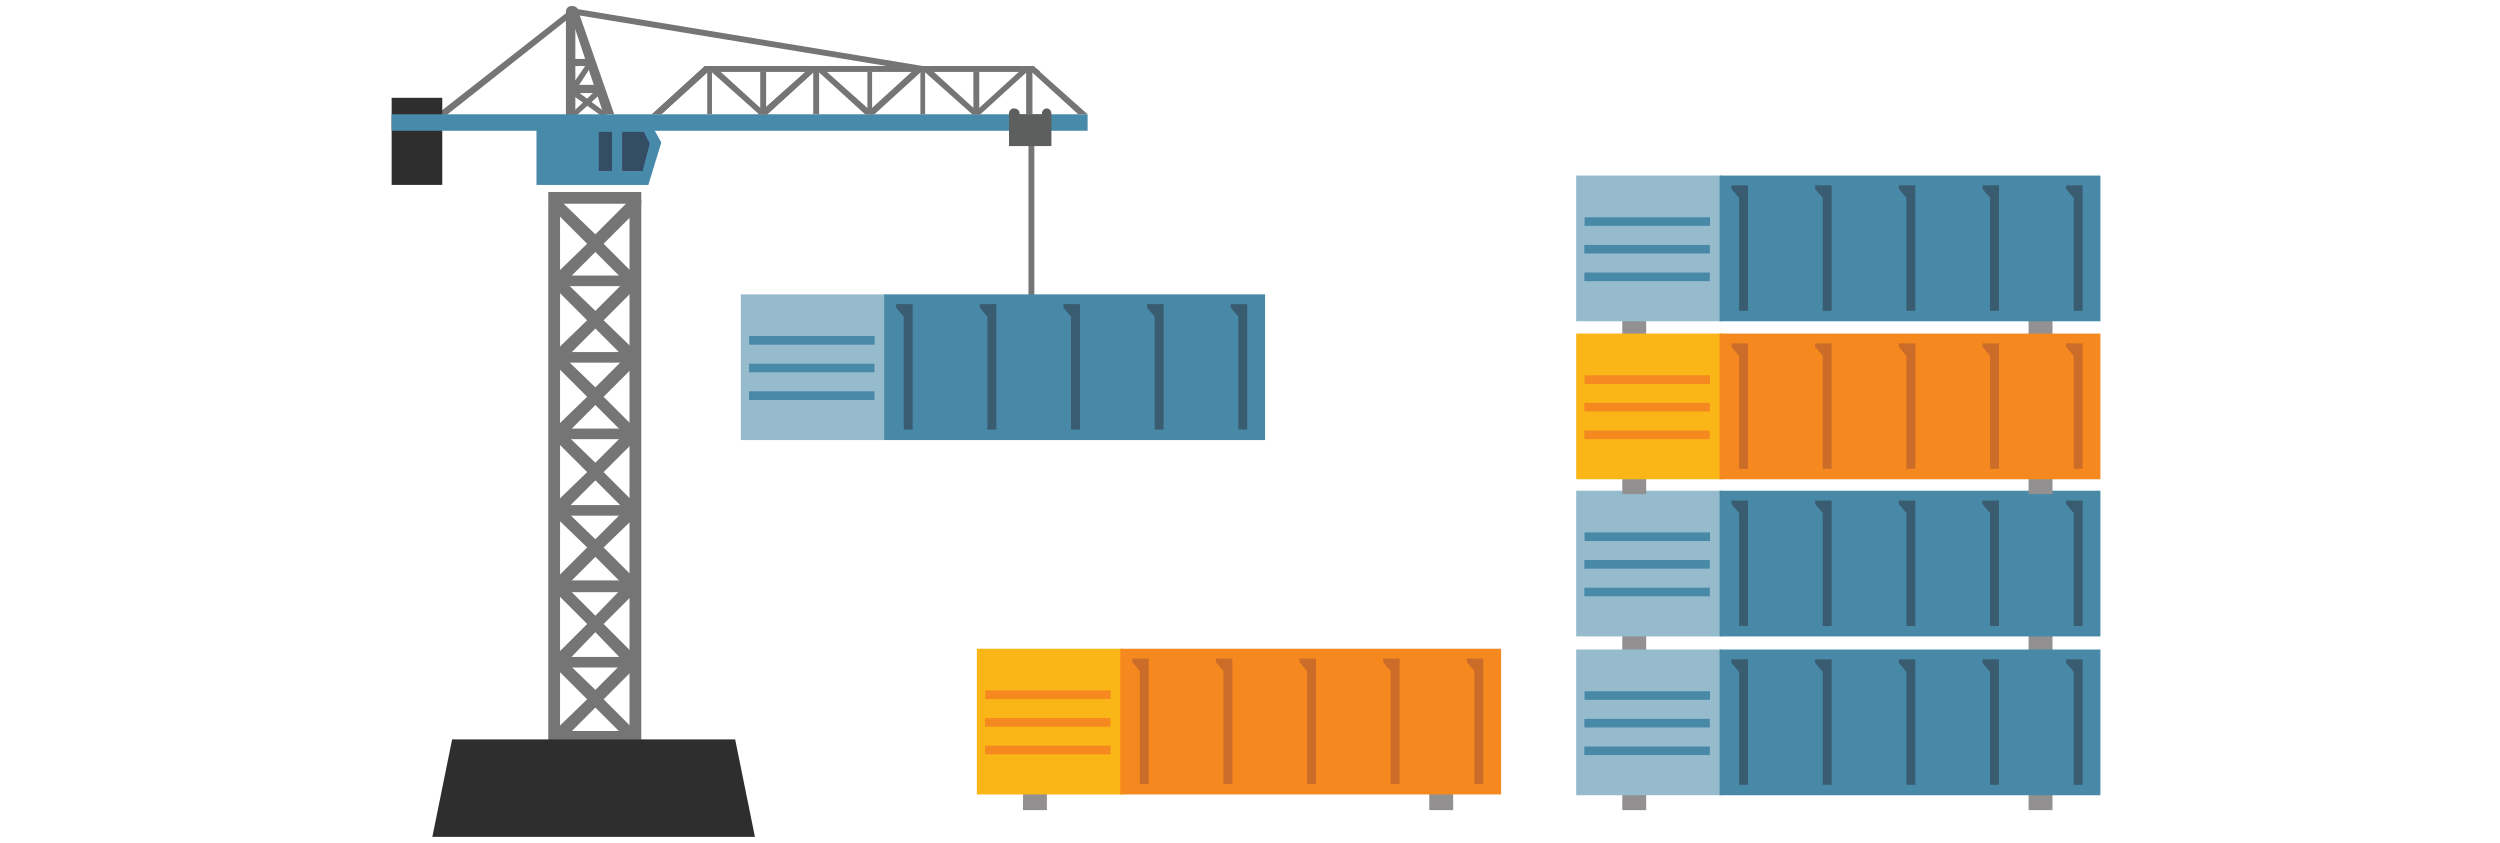 <?xml version="1.0" encoding="utf-8"?>
<!-- Generator: Adobe Illustrator 20.1.0, SVG Export Plug-In . SVG Version: 6.00 Build 0)  -->
<svg version="1.1" id="Layer_1" xmlns="http://www.w3.org/2000/svg" xmlns:xlink="http://www.w3.org/1999/xlink" x="0px" y="0px"
	 viewBox="0 0 415 140" style="enable-background:new 0 0 415 140;" xml:space="preserve">
<style type="text/css">
	.st0{fill:#C7C7C7;}
	.st1{fill:#B2D7F0;}
	.st2{fill:#919191;}
	.st3{fill:#447995;}
	.st4{fill:none;stroke:#447995;stroke-width:2;stroke-miterlimit:10;}
	.st5{fill:none;stroke:#447995;stroke-width:2;stroke-miterlimit:10;stroke-dasharray:4.298,4.298;}
	.st6{fill:#FFFFFF;}
	.st7{fill:#E4EDF1;}
	.st8{fill:#E3E3E3;}
	.st9{fill:#5E5E5E;}
	.st10{fill:#2E2E2E;}
	.st11{fill:#7CABC2;}
	.st12{fill:#96BCCE;}
	.st13{fill:#2C3E50;}
	.st14{clip-path:url(#SVGID_2_);fill:#447995;}
	
		.st15{fill-rule:evenodd;clip-rule:evenodd;fill:none;stroke:#E3E3E3;stroke-width:1.309;stroke-linecap:round;stroke-linejoin:round;stroke-miterlimit:10;stroke-dasharray:1.309,2.618;}
	.st16{fill:#5D5D5D;}
	.st17{fill:none;stroke:#909090;stroke-width:1.174;stroke-miterlimit:10;stroke-dasharray:2.349,3.523;}
	.st18{fill:#395B71;}
	.st19{fill-rule:evenodd;clip-rule:evenodd;fill:#395B71;}
	.st20{fill-rule:evenodd;clip-rule:evenodd;fill:#2E2E2E;}
	.st21{fill:#2C3E58;}
	.st22{fill:#4889A8;}
	.st23{fill:#929090;}
	.st24{fill:#96BBCD;}
	.st25{fill:#3A5C71;}
	.st26{fill:#757575;}
	.st27{fill:#682A7A;}
	.st28{fill:#478AA9;}
	.st29{fill:#672A79;}
	.st30{fill:#334D63;}
	.st31{fill:#5D5F5E;}
	.st32{fill:#FAB516;}
	.st33{fill:#F5891F;}
	.st34{fill:#CB6D29;}
	.st35{opacity:0.41;fill:#929090;}
	.st36{clip-path:url(#SVGID_4_);}
	.st37{clip-path:url(#SVGID_6_);}
	.st38{fill:#FE8B0C;}
	.st39{fill:#231F20;}
	.st40{fill:#909090;}
	.st41{fill:none;stroke:#909090;stroke-miterlimit:10;stroke-dasharray:2,2;}
	.st42{fill-rule:evenodd;clip-rule:evenodd;fill:#478AA9;}
	.st43{clip-path:url(#SVGID_8_);}
	.st44{clip-path:url(#SVGID_10_);}
	.st45{fill:#7DB912;}
	.st46{fill:#3B77AD;}
	.st47{fill:#F7CD13;}
	.st48{fill:#464646;}
	.st49{fill:#929497;}
	.st50{fill:#A6A8AB;}
	.st51{fill:#2F75BB;}
	.st52{fill:none;stroke:#757575;stroke-width:0.502;stroke-miterlimit:10;}
	.st53{fill:#ACACAC;}
	.st54{fill:#3C88C6;}
	.st55{fill:#E4CB58;}
	.st56{fill:#58595B;}
	.st57{fill:#007ACC;}
	.st58{fill:#DB58DB;}
	.st59{fill:#B4079C;}
	.st60{fill:#9A37AF;}
	.st61{fill:#721481;}
	.st62{fill:#73AA24;}
	.st63{fill:#05930C;}
	.st64{fill:#2581BF;}
	.st65{fill:#004E8C;}
	.st66{fill:#D9DCE1;}
	.st67{fill:none;stroke:#909090;stroke-width:0.92;stroke-miterlimit:10;}
	.st68{fill:none;stroke:#909090;stroke-width:0.949;stroke-miterlimit:10;}
	.st69{fill:none;stroke:#909090;stroke-width:0.899;stroke-miterlimit:10;}
	.st70{fill:none;stroke:#909090;stroke-width:0.848;stroke-miterlimit:10;}
	.st71{fill:none;stroke:#909090;stroke-width:0.797;stroke-miterlimit:10;}
	.st72{fill:none;stroke:#909090;stroke-width:0.747;stroke-miterlimit:10;}
	.st73{fill:none;stroke:#909090;stroke-width:0.696;stroke-miterlimit:10;}
	.st74{fill:#CADEE6;}
	.st75{fill:none;stroke:#447995;stroke-miterlimit:10;}
	.st76{fill:#FFFFFF;stroke:#96BCCE;stroke-width:0.75;stroke-miterlimit:10;}
	.st77{clip-path:url(#SVGID_12_);}
	.st78{fill:#08BBF1;}
	.st79{fill:#0AA5E2;}
	.st80{fill:#181717;}
	.st81{fill:#F3AF21;}
	.st82{fill:none;stroke:#5D5D5D;stroke-width:0.835;stroke-miterlimit:10;}
	.st83{fill:none;stroke:#5D5D5D;stroke-width:1.353;stroke-miterlimit:10;}
	.st84{fill-rule:evenodd;clip-rule:evenodd;fill:#7DB912;}
	.st85{fill:#333333;}
	.st86{fill:none;stroke:#FFFFFF;stroke-width:0.225;stroke-linecap:round;stroke-linejoin:round;stroke-miterlimit:10;}
	.st87{fill:#737374;}
	.st88{fill:#515050;}
	.st89{fill:none;stroke:#000000;stroke-width:0.45;stroke-miterlimit:1;}
	.st90{fill:none;}
	.st91{fill:#619BB5;}
	.st92{fill:none;stroke:#395B71;stroke-width:0.234;stroke-miterlimit:10;}
	.st93{fill:#32383D;}
	.st94{fill:#00BCF2;}
	.st95{fill:#2C2737;}
	.st96{fill:#201D29;}
	.st97{fill:#22BAED;}
	.st98{fill:#221F1F;}
	.st99{clip-path:url(#SVGID_14_);}
	.st100{clip-path:url(#SVGID_16_);}
	.st101{fill:#5E615F;}
	.st102{fill:none;stroke:#767676;stroke-width:0.199;stroke-miterlimit:10;}
	.st103{fill:#699F63;}
	.st104{fill-rule:evenodd;clip-rule:evenodd;fill:#333333;}
	.st105{fill-rule:evenodd;clip-rule:evenodd;fill:#699F63;}
	.st106{clip-path:url(#XMLID_3_);}
	.st107{fill:url(#SVGID_17_);}
	.st108{fill:url(#SVGID_18_);}
	.st109{fill:url(#SVGID_19_);}
	.st110{fill:url(#SVGID_20_);}
	.st111{fill:url(#SVGID_21_);}
	.st112{fill:url(#SVGID_22_);}
	.st113{fill:#00890B;}
	.st114{fill:#B0CDDA;}
	.st115{clip-path:url(#SVGID_24_);}
	.st116{fill:#515150;}
	.st117{fill:#171717;}
	.st118{fill:#457994;}
	.st119{fill:#F16424;}
	.st120{fill:#8B6AB1;}
	.st121{fill:#5C2D91;}
	.st122{clip-path:url(#SVGID_26_);fill:#447995;}
	.st123{fill:#B8D71C;}
	.st124{fill:#2B2B2B;}
	.st125{clip-path:url(#SVGID_28_);}
	.st126{fill:#BAD80A;}
	.st127{fill:#F58B20;}
	.st128{clip-path:url(#SVGID_30_);}
	.st129{clip-path:url(#SVGID_32_);}
	.st130{fill:none;stroke:#BAD80A;stroke-width:3.083;stroke-miterlimit:10;}
	.st131{clip-path:url(#SVGID_34_);}
	.st132{fill:#FF8C00;}
	.st133{fill:#E73F24;}
	.st134{fill:#F58B23;}
	.st135{fill:#ADADAD;}
	.st136{fill:#959595;}
	.st137{fill:#474748;}
	.st138{fill:#6D6E70;}
	.st139{fill:#1772B8;}
	.st140{fill:#767778;}
	.st141{fill:#A86527;}
	.st142{fill:#048273;}
	.st143{fill:none;stroke:#6D6E70;stroke-miterlimit:10;}
	.st144{opacity:0.3;fill:#929090;}
	.st145{fill:#8FD4EF;}
	.st146{fill:#FFFFFF;stroke:#B0CDDA;stroke-miterlimit:10;}
	.st147{fill-rule:evenodd;clip-rule:evenodd;fill:#909090;}
	.st148{fill-rule:evenodd;clip-rule:evenodd;fill:#757575;}
	.st149{fill:#FFCD49;}
	.st150{fill:#CF5BC0;}
	.st151{fill:#7953A5;}
	.st152{fill:#A3D4EF;}
	.st153{fill:#539B00;}
</style>
<g>
	<g>
		<g>
			<rect x="269.302" y="35.938" class="st23" width="3.967" height="19.867"/>
		</g>
		<g>
			<rect x="336.745" y="35.938" class="st23" width="3.967" height="19.867"/>
		</g>
	</g>
	<g>
		<g>
			<rect x="261.646" y="29.144" class="st24" width="24.188" height="24.188"/>
		</g>
		<g>
			<rect x="285.45" y="29.144" class="st22" width="63.22" height="24.188"/>
		</g>
		<rect x="263.002" y="40.653" class="st22" width="20.828" height="1.431"/>
		<rect x="263.002" y="45.24" class="st22" width="20.828" height="1.431"/>
		<rect x="263.033" y="36.066" class="st22" width="20.828" height="1.431"/>
		<g>
			<polygon class="st25" points="288.686,30.769 287.425,30.769 287.425,31.355 288.686,32.844 288.686,51.597 290.173,51.597 
				290.173,30.769 			"/>
			<polygon class="st25" points="302.571,51.597 304.059,51.597 304.059,30.769 302.571,30.769 301.311,30.769 301.311,31.355 
				302.571,32.844 			"/>
			<polygon class="st25" points="316.456,51.597 317.944,51.597 317.944,30.769 316.456,30.769 315.196,30.769 315.196,31.355 
				316.456,32.844 			"/>
			<polygon class="st25" points="330.342,51.597 331.83,51.597 331.83,30.769 330.342,30.769 329.081,30.769 329.081,31.355 
				330.342,32.844 			"/>
			<polygon class="st25" points="344.227,30.769 342.967,30.769 342.967,31.355 344.227,32.844 344.227,51.597 345.715,51.597 
				345.715,30.769 			"/>
		</g>
	</g>
</g>
<g>
	<g>
		<rect x="169.816" y="114.615" class="st23" width="3.967" height="19.867"/>
	</g>
	<g>
		<rect x="237.259" y="114.615" class="st23" width="3.967" height="19.867"/>
	</g>
</g>
<polygon class="st26" points="73.808,19.362 73.026,18.581 94.726,1.581 95.312,2.363 "/>
<rect x="91.012" y="33.821" class="st26" width="1.955" height="89.492"/>
<rect x="104.499" y="33.234" class="st26" width="1.955" height="90.078"/>
<rect x="92.967" y="83.843" class="st26" width="13.097" height="1.759"/>
<rect x="92.967" y="96.348" class="st26" width="11.924" height="1.954"/>
<polygon class="st26" points="91.206,98.107 93.162,98.107 98.831,92.441 104.499,98.107 106.063,98.107 106.063,96.739 
	100.199,90.877 106.063,85.211 106.063,83.844 104.499,83.844 98.831,89.51 92.966,83.844 91.206,83.844 91.206,84.82 
	97.462,90.877 91.206,97.13 "/>
<rect x="92.967" y="71.142" class="st26" width="11.924" height="1.759"/>
<polygon class="st26" points="91.206,85.406 93.162,85.406 98.831,79.74 104.499,85.406 106.063,85.406 106.063,84.233 
	100.199,78.371 106.063,72.51 106.063,71.142 104.499,71.142 98.831,76.809 92.966,71.142 91.206,71.142 91.206,72.119 
	97.462,78.371 91.206,84.429 "/>
<polygon class="st26" points="91.206,72.901 93.162,72.901 98.831,67.235 104.499,72.901 106.063,72.901 106.063,71.728 
	100.199,65.866 106.063,60.005 106.063,58.636 104.499,58.636 98.831,64.303 92.966,58.636 91.206,58.636 91.206,59.613 
	97.462,65.866 91.206,71.923 "/>
<rect x="92.967" y="58.441" class="st26" width="11.924" height="1.759"/>
<polygon class="st26" points="91.206,60.199 93.162,60.199 98.831,54.533 104.499,60.199 106.063,60.199 106.063,58.832 
	100.199,53.165 106.063,47.304 106.063,45.936 104.499,45.936 98.831,51.603 92.966,45.936 91.206,45.936 91.206,46.913 
	97.462,53.165 91.206,59.223 "/>
<rect x="92.967" y="45.74" class="st26" width="11.924" height="1.759"/>
<rect x="91.011" y="31.867" class="st26" width="15.443" height="1.954"/>
<polygon class="st26" points="91.206,47.499 93.162,47.499 98.831,41.833 104.499,47.499 106.063,47.499 106.063,46.326 
	100.199,40.464 106.063,34.603 106.063,33.234 104.499,33.234 98.831,38.902 92.966,33.234 91.206,33.234 91.206,34.212 
	97.462,40.464 91.206,46.522 "/>
<rect x="92.967" y="109.049" class="st26" width="11.924" height="1.759"/>
<polygon class="st26" points="91.206,110.808 93.162,110.808 98.831,104.946 104.499,110.808 106.063,110.808 106.063,109.44 
	100.199,103.578 106.063,97.716 106.063,96.348 104.499,96.348 98.831,102.21 92.966,96.348 91.206,96.348 91.206,97.325 
	97.462,103.578 91.206,109.83 "/>
<rect x="92.967" y="121.359" class="st27" width="11.924" height="1.954"/>
<rect x="92.967" y="121.359" class="st26" width="11.924" height="1.954"/>
<polygon class="st26" points="91.206,123.118 93.162,123.118 98.831,117.452 104.499,123.118 106.063,123.118 106.063,121.945 
	100.199,116.083 106.063,110.222 106.063,108.853 104.499,108.853 98.831,114.52 92.966,108.853 91.206,108.853 91.206,109.831 
	97.462,116.083 91.206,122.14 "/>
<rect x="65.012" y="16.235" class="st10" width="8.406" height="14.459"/>
<polygon class="st26" points="153.175,11.937 94.92,2.362 95.117,1.386 153.175,10.959 "/>
<rect x="93.944" y="1.972" class="st26" width="1.564" height="17.39"/>
<polygon class="st26" points="94.53,1.971 95.898,1.581 101.957,18.971 100.199,18.971 "/>
<rect x="95.116" y="14.086" class="st26" width="3.91" height="1.367"/>
<rect x="95.117" y="9.788" class="st26" width="2.54" height="1.173"/>
<rect x="95.117" y="9.788" class="st26" width="2.54" height="1.173"/>
<path class="st26" d="M100.199,19.361h-0.196l-4.887-3.517c-0.196-0.195-0.196-0.391,0-0.586c0.196-0.195,0.391-0.391,0.586-0.195
	l4.691,3.517c0.197,0.196,0.391,0.391,0.197,0.586C100.59,19.361,100.393,19.361,100.199,19.361"/>
<path class="st26" d="M95.508,14.672c-0.197,0-0.197,0-0.392-0.195c-0.196,0-0.196-0.391,0-0.586l2.151-3.127
	c0.195-0.195,0.39-0.195,0.586-0.195c0.195,0.195,0.195,0.391,0.195,0.586l-2.15,3.322C95.702,14.477,95.508,14.672,95.508,14.672"
	/>
<path class="st26" d="M95.508,19.361c-0.197,0-0.392,0-0.392-0.195c-0.196,0-0.196-0.391,0-0.586l3.714-3.517
	c0.196-0.197,0.39-0.197,0.586,0c0.196,0.195,0.196,0.586,0,0.781l-3.714,3.322C95.702,19.361,95.508,19.361,95.508,19.361"/>
<polygon class="st28" points="107.627,19.753 89.056,19.753 89.056,30.694 107.627,30.694 109.777,23.661 "/>
<rect x="99.417" y="21.901" class="st29" width="2.15" height="6.448"/>
<rect x="99.417" y="21.901" class="st30" width="2.15" height="6.448"/>
<polygon class="st29" points="106.846,21.902 103.326,21.902 103.326,28.35 106.649,28.35 107.822,23.856 "/>
<polygon class="st30" points="106.846,21.902 103.326,21.902 103.326,28.35 106.649,28.35 107.822,23.856 "/>
<polygon class="st26" points="117.4,10.959 171.551,10.959 172.724,11.937 117.4,11.937 "/>
<polygon class="st26" points="109.777,18.971 108.213,18.971 117.01,10.96 118.575,10.96 "/>
<polygon class="st26" points="109.777,18.971 108.213,18.971 117.01,10.96 118.575,10.96 "/>
<rect x="65.012" y="18.971" class="st28" width="115.53" height="2.736"/>
<polygon class="st26" points="178.979,18.971 180.542,18.971 171.551,10.96 170.182,10.96 "/>
<g>
	<polygon class="st26" points="127.371,18.971 125.807,18.971 134.799,10.96 136.168,10.96 	"/>
	<g>
		<polygon class="st26" points="126.003,18.971 127.371,18.971 118.575,10.96 117.01,10.96 		"/>
		<rect x="126.198" y="11.936" class="st26" width="0.978" height="7.035"/>
		<rect x="117.4" y="11.936" class="st26" width="0.783" height="7.035"/>
		<polygon class="st26" points="127.371,18.971 125.807,18.971 134.799,10.96 136.168,10.96 		"/>
		<polygon class="st26" points="143.597,18.971 145.161,18.971 136.168,10.96 134.799,10.96 		"/>
		<rect x="143.988" y="11.936" class="st26" width="0.781" height="7.035"/>
		<rect x="134.996" y="11.936" class="st26" width="0.978" height="7.035"/>
		<polygon class="st26" points="145.161,18.971 143.597,18.971 152.393,10.96 153.956,10.96 		"/>
		<polygon class="st26" points="162.754,18.971 161.385,18.971 170.182,10.96 171.551,10.96 		"/>
		<polygon class="st26" points="161.385,18.971 162.754,18.971 153.956,10.96 152.393,10.96 		"/>
		<rect x="161.581" y="11.936" class="st26" width="0.977" height="7.035"/>
		<rect x="152.784" y="11.936" class="st26" width="0.783" height="7.035"/>
		<rect x="170.379" y="11.936" class="st26" width="0.977" height="7.035"/>
	</g>
</g>
<rect x="170.379" y="11.936" class="st26" width="0.977" height="7.035"/>
<path class="st26" d="M96.094,1.971c0,0.586-0.585,0.977-1.173,0.977c-0.586,0-0.978-0.391-0.978-0.977
	c0-0.586,0.391-0.977,0.978-0.977C95.508,0.994,96.094,1.385,96.094,1.971"/>
<rect x="170.724" y="21.902" class="st26" width="0.977" height="28.326"/>
<path class="st31" d="M173.751,17.994c-0.391,0-0.783,0.391-0.783,0.781v0.196h-3.714v-0.196c0-0.39-0.391-0.781-0.978-0.781
	c-0.391,0-0.781,0.391-0.781,0.781v0.196v1.758v3.518h7.037v-3.518v-1.758v-0.196C174.532,18.384,174.141,17.994,173.751,17.994"/>
<polygon class="st10" points="71.769,138.921 125.32,138.921 122.037,122.745 75.052,122.745 "/>
<g>
	<g>
		<rect x="162.16" y="107.691" class="st32" width="24.188" height="24.188"/>
	</g>
	<g>
		<rect x="185.964" y="107.691" class="st33" width="63.22" height="24.188"/>
	</g>
	<rect x="163.516" y="119.2" class="st33" width="20.828" height="1.431"/>
	<rect x="163.516" y="123.787" class="st33" width="20.828" height="1.431"/>
	<rect x="163.547" y="114.613" class="st33" width="20.828" height="1.431"/>
	<g>
		<polygon class="st34" points="189.199,109.316 187.939,109.316 187.939,109.902 189.199,111.391 189.199,130.144 190.687,130.144 
			190.687,109.316 		"/>
		<polygon class="st34" points="203.085,130.144 204.573,130.144 204.573,109.316 203.085,109.316 201.824,109.316 201.824,109.902 
			203.085,111.391 		"/>
		<polygon class="st34" points="216.97,130.144 218.458,130.144 218.458,109.316 216.97,109.316 215.71,109.316 215.71,109.902 
			216.97,111.391 		"/>
		<polygon class="st34" points="230.856,130.144 232.343,130.144 232.343,109.316 230.856,109.316 229.595,109.316 229.595,109.902 
			230.856,111.391 		"/>
		<polygon class="st34" points="244.741,109.316 243.481,109.316 243.481,109.902 244.741,111.391 244.741,130.144 246.229,130.144 
			246.229,109.316 		"/>
	</g>
</g>
<g>
	<g>
		<rect x="122.977" y="48.864" class="st24" width="24.188" height="24.188"/>
	</g>
	<g>
		<rect x="146.781" y="48.864" class="st22" width="63.22" height="24.188"/>
	</g>
	<rect x="124.333" y="60.373" class="st22" width="20.828" height="1.431"/>
	<rect x="124.333" y="64.96" class="st22" width="20.828" height="1.431"/>
	<rect x="124.364" y="55.786" class="st22" width="20.828" height="1.431"/>
	<g>
		<polygon class="st25" points="150.017,50.489 148.756,50.489 148.756,51.075 150.017,52.564 150.017,71.317 151.504,71.317 
			151.504,50.489 		"/>
		<polygon class="st25" points="163.902,71.317 165.39,71.317 165.39,50.489 163.902,50.489 162.642,50.489 162.642,51.075 
			163.902,52.564 		"/>
		<polygon class="st25" points="177.787,71.317 179.275,71.317 179.275,50.489 177.787,50.489 176.527,50.489 176.527,51.075 
			177.787,52.564 		"/>
		<polygon class="st25" points="191.673,71.317 193.161,71.317 193.161,50.489 191.673,50.489 190.412,50.489 190.412,51.075 
			191.673,52.564 		"/>
		<polygon class="st25" points="205.558,50.489 204.298,50.489 204.298,51.075 205.558,52.564 205.558,71.317 207.046,71.317 
			207.046,50.489 		"/>
	</g>
</g>
<g>
	<g>
		<g>
			<rect x="269.302" y="88.252" class="st23" width="3.967" height="19.867"/>
		</g>
		<g>
			<rect x="336.745" y="88.252" class="st23" width="3.967" height="19.867"/>
		</g>
	</g>
	<g>
		<g>
			<rect x="261.646" y="81.459" class="st24" width="24.188" height="24.188"/>
		</g>
		<g>
			<rect x="285.45" y="81.459" class="st22" width="63.22" height="24.188"/>
		</g>
		<rect x="263.002" y="92.967" class="st22" width="20.828" height="1.431"/>
		<rect x="263.002" y="97.554" class="st22" width="20.828" height="1.431"/>
		<rect x="263.033" y="88.38" class="st22" width="20.828" height="1.431"/>
		<g>
			<polygon class="st25" points="288.686,83.083 287.425,83.083 287.425,83.669 288.686,85.159 288.686,103.911 290.173,103.911 
				290.173,83.083 			"/>
			<polygon class="st25" points="302.571,103.911 304.059,103.911 304.059,83.083 302.571,83.083 301.311,83.083 301.311,83.669 
				302.571,85.159 			"/>
			<polygon class="st25" points="316.456,103.911 317.944,103.911 317.944,83.083 316.456,83.083 315.196,83.083 315.196,83.669 
				316.456,85.159 			"/>
			<polygon class="st25" points="330.342,103.911 331.83,103.911 331.83,83.083 330.342,83.083 329.081,83.083 329.081,83.669 
				330.342,85.159 			"/>
			<polygon class="st25" points="344.227,83.083 342.967,83.083 342.967,83.669 344.227,85.159 344.227,103.911 345.715,103.911 
				345.715,83.083 			"/>
		</g>
	</g>
</g>
<g>
	<g>
		<g>
			<rect x="269.302" y="114.615" class="st23" width="3.967" height="19.867"/>
		</g>
		<g>
			<rect x="336.745" y="114.615" class="st23" width="3.967" height="19.867"/>
		</g>
	</g>
	<g>
		<g>
			<rect x="261.646" y="107.821" class="st24" width="24.188" height="24.188"/>
		</g>
		<g>
			<rect x="285.45" y="107.821" class="st22" width="63.22" height="24.188"/>
		</g>
		<rect x="263.002" y="119.33" class="st22" width="20.828" height="1.431"/>
		<rect x="263.002" y="123.917" class="st22" width="20.828" height="1.431"/>
		<rect x="263.033" y="114.743" class="st22" width="20.828" height="1.431"/>
		<g>
			<polygon class="st25" points="288.686,109.446 287.425,109.446 287.425,110.032 288.686,111.521 288.686,130.274 
				290.173,130.274 290.173,109.446 			"/>
			<polygon class="st25" points="302.571,130.274 304.059,130.274 304.059,109.446 302.571,109.446 301.311,109.446 
				301.311,110.032 302.571,111.521 			"/>
			<polygon class="st25" points="316.456,130.274 317.944,130.274 317.944,109.446 316.456,109.446 315.196,109.446 
				315.196,110.032 316.456,111.521 			"/>
			<polygon class="st25" points="330.342,130.274 331.83,130.274 331.83,109.446 330.342,109.446 329.081,109.446 329.081,110.032 
				330.342,111.521 			"/>
			<polygon class="st25" points="344.227,109.446 342.967,109.446 342.967,110.032 344.227,111.521 344.227,130.274 
				345.715,130.274 345.715,109.446 			"/>
		</g>
	</g>
</g>
<g>
	<g>
		<g>
			<rect x="269.302" y="62.165" class="st23" width="3.967" height="19.867"/>
		</g>
		<g>
			<rect x="336.745" y="62.165" class="st23" width="3.967" height="19.867"/>
		</g>
	</g>
	<g>
		<g>
			<rect x="261.646" y="55.371" class="st32" width="24.188" height="24.188"/>
		</g>
		<g>
			<rect x="285.45" y="55.371" class="st33" width="63.22" height="24.188"/>
		</g>
		<rect x="263.002" y="66.88" class="st33" width="20.828" height="1.431"/>
		<rect x="263.002" y="71.467" class="st33" width="20.828" height="1.431"/>
		<rect x="263.033" y="62.293" class="st33" width="20.828" height="1.431"/>
		<g>
			<polygon class="st34" points="288.686,56.996 287.425,56.996 287.425,57.582 288.686,59.071 288.686,77.824 290.173,77.824 
				290.173,56.996 			"/>
			<polygon class="st34" points="302.571,77.824 304.059,77.824 304.059,56.996 302.571,56.996 301.311,56.996 301.311,57.582 
				302.571,59.071 			"/>
			<polygon class="st34" points="316.456,77.824 317.944,77.824 317.944,56.996 316.456,56.996 315.196,56.996 315.196,57.582 
				316.456,59.071 			"/>
			<polygon class="st34" points="330.342,77.824 331.83,77.824 331.83,56.996 330.342,56.996 329.081,56.996 329.081,57.582 
				330.342,59.071 			"/>
			<polygon class="st34" points="344.227,56.996 342.967,56.996 342.967,57.582 344.227,59.071 344.227,77.824 345.715,77.824 
				345.715,56.996 			"/>
		</g>
	</g>
</g>
</svg>

